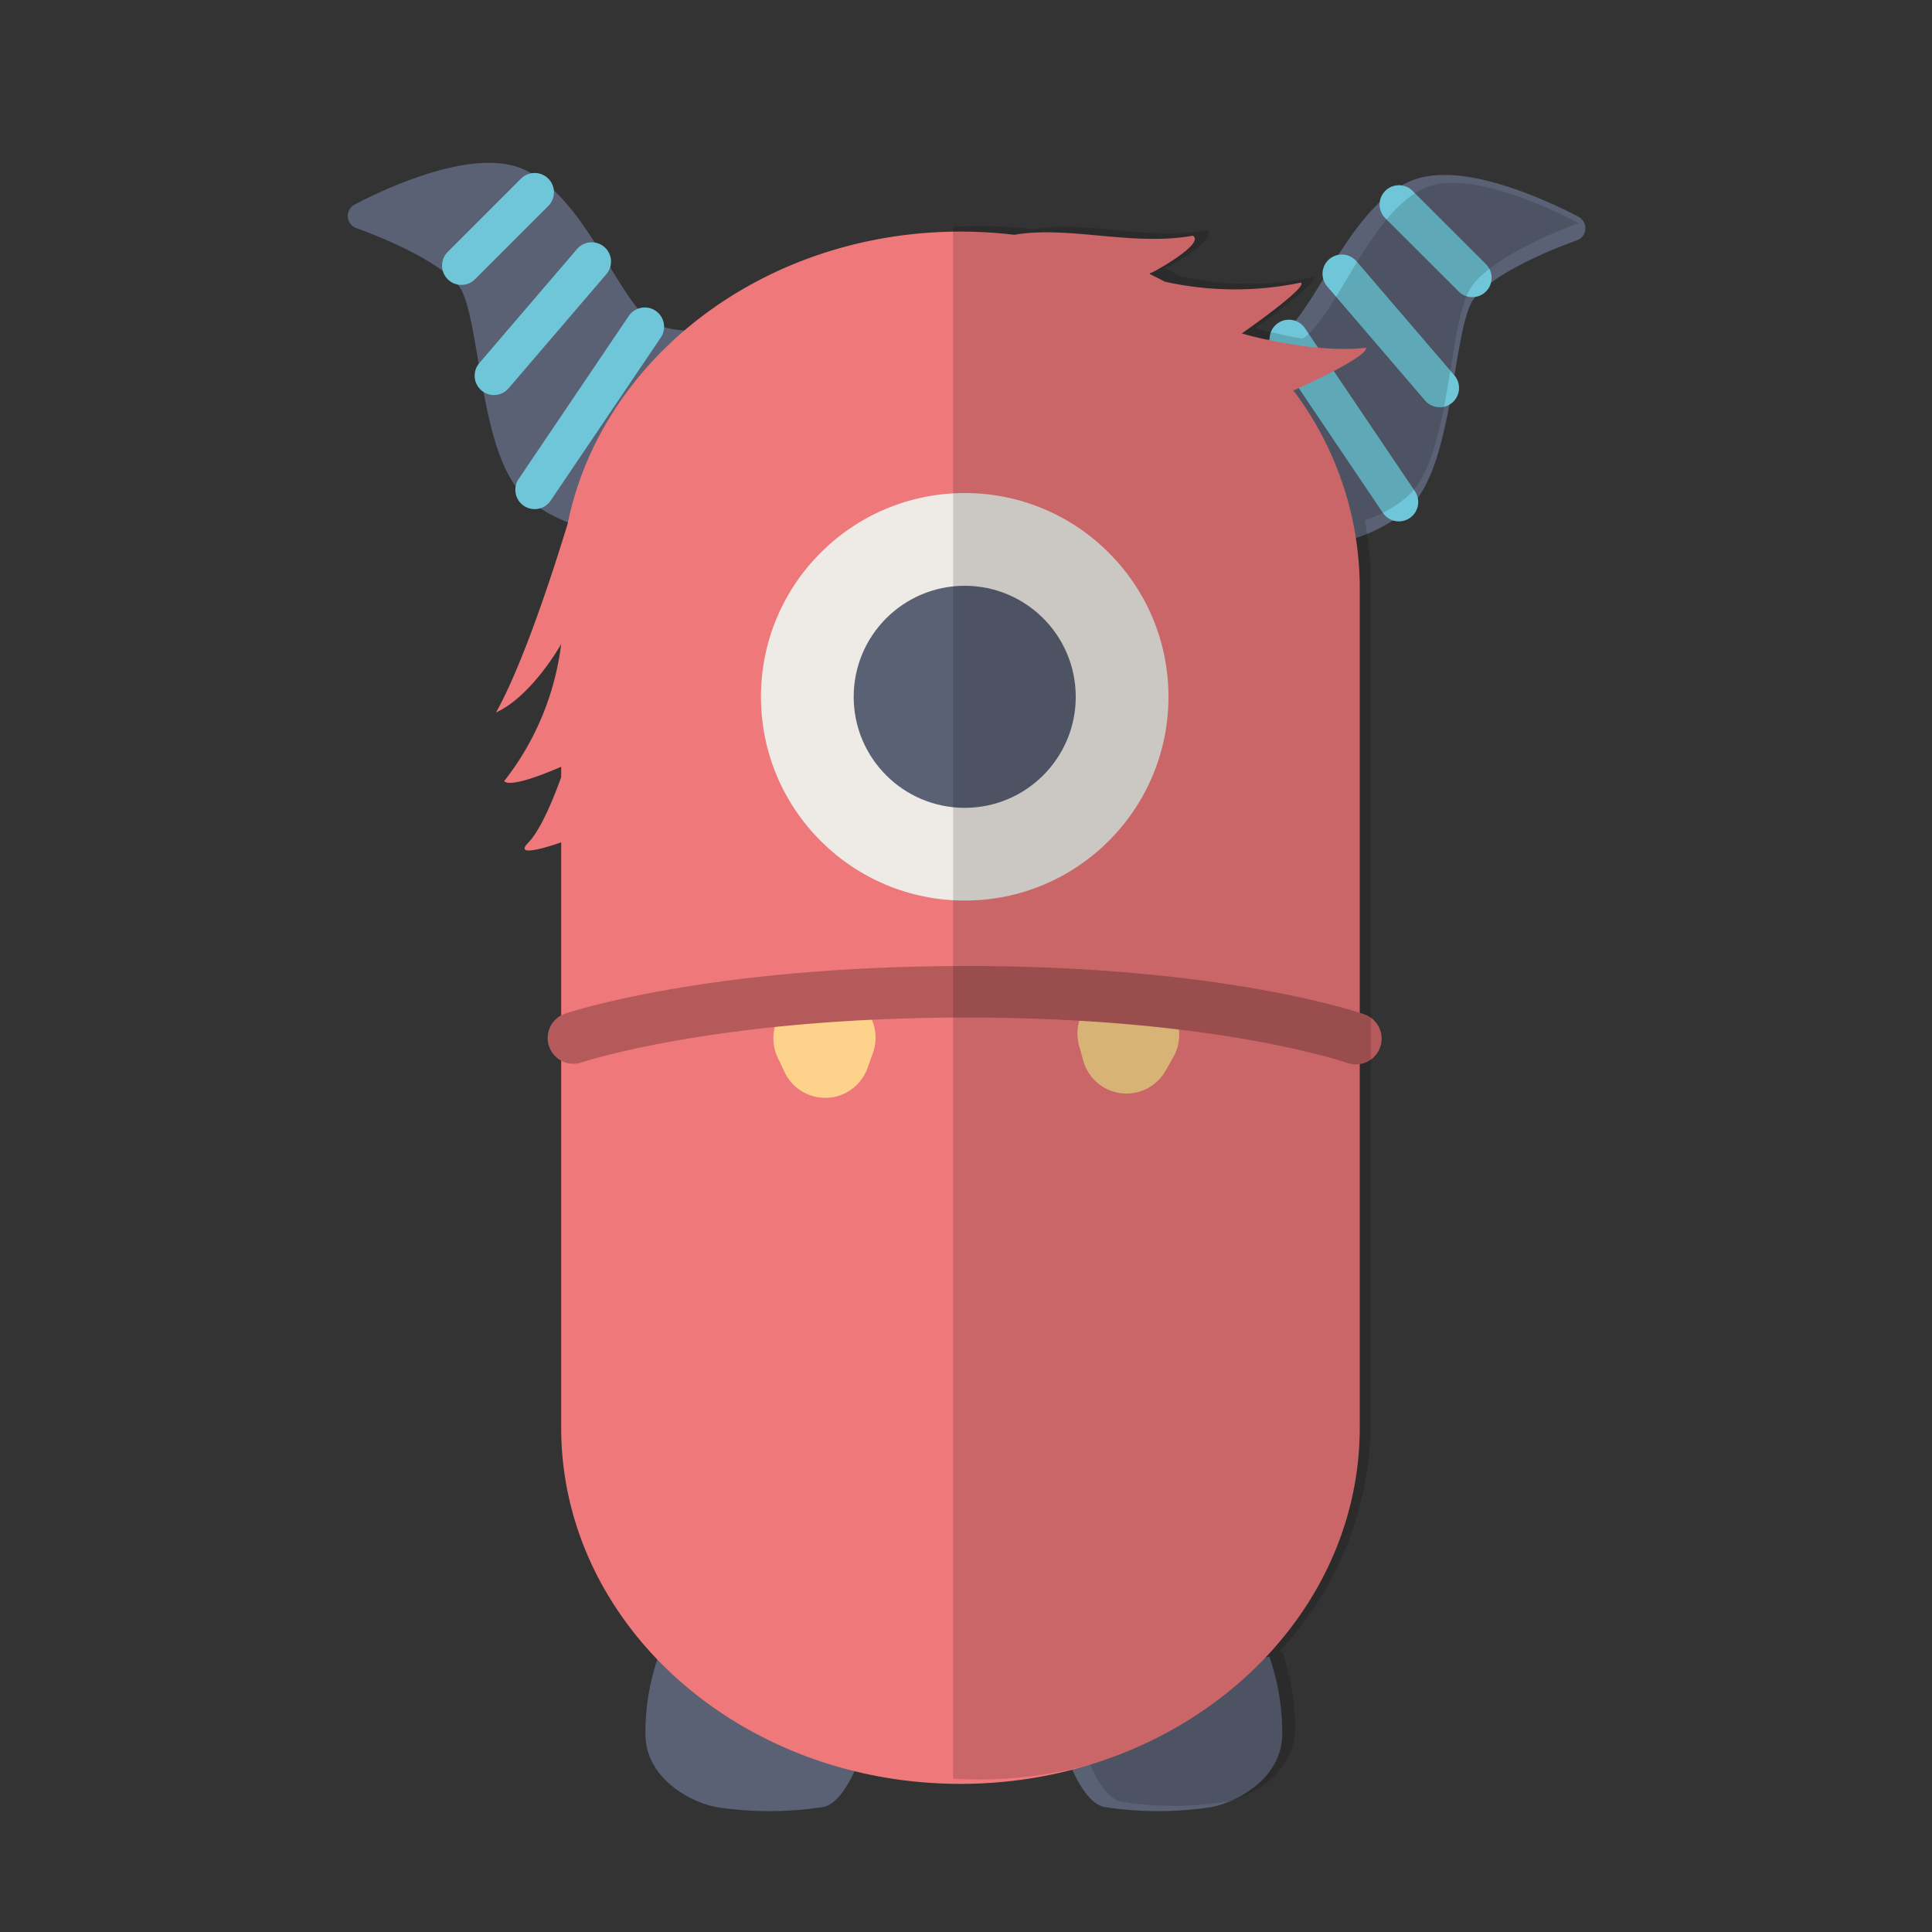 <svg id="Layer_1" data-name="Layer 1" xmlns="http://www.w3.org/2000/svg" xmlns:xlink="http://www.w3.org/1999/xlink" viewBox="0 0 150 150">
  <rect x="0" y="0" width="150" height="150" fill="#333333" stroke="none"/>
  <defs>
    <style>
      .cls-1, .cls-5, .cls-9 {
        fill: none;
      }

      .cls-2 {
        clip-path: url(#clip-path);
      }

      .cls-11, .cls-3 {
        opacity: 0.15;
      }

      .cls-4, .cls-6 {
        fill: #5a6174;
      }

      .cls-4 {
        stroke: #5a6174;
        stroke-width: 2px;
      }

      .cls-4, .cls-5, .cls-9 {
        stroke-linecap: round;
      }

      .cls-4, .cls-9 {
        stroke-linejoin: round;
      }

      .cls-5 {
        stroke: #6ec6d8;
        stroke-miterlimit: 10;
        stroke-width: 3px;
      }

      .cls-7 {
        fill: #ee787a;
      }

      .cls-8 {
        fill: #fdd38b;
      }

      .cls-9 {
        stroke: #b55a5b;
        stroke-width: 4px;
      }

      .cls-10 {
        fill: #eeeae5;
      }

      .cls-12 {
        clip-path: url(#clip-path-2);
      }
    </style>
    <clipPath id="clip-path">
      <path class="cls-1" d="M149.76,269.93C149.76,234.07,116.29,205,75,205S.24,234.07.24,269.93c0,20.52,5,38.53,20.47,50.35.29,5.67,1.13,11.1,2.93,15.3a9.42,9.42,0,0,0,8.65,5.7,9.29,9.29,0,0,0,3.69-.77,9.39,9.39,0,0,0,5.58-10.07,96.12,96.12,0,0,0,10.8,2.47v6.69a9.4,9.4,0,0,0,18.8,0v-4.84c1.26.05,2.53.09,3.84.11q3.68,0,7.12-.06v4.79a9.4,9.4,0,0,0,18.8,0v-6.72a81.2,81.2,0,0,0,13-3.52,12.82,12.82,0,0,1-.69,2.23,9.39,9.39,0,0,0,4.94,12.34,9.28,9.28,0,0,0,3.69.76,9.4,9.4,0,0,0,8.65-5.7c2.46-5.76,3.14-13.83,3-21.68C145.66,305.38,149.76,288.45,149.76,269.93Z"/>
    </clipPath>
    <clipPath id="clip-path-2">
      <rect class="cls-1" x="74" y="2" width="67.96" height="146"/>
    </clipPath>
  </defs>
  <title>monster-06_sized</title>
  <g class="cls-2">
    <path class="cls-3" d="M177.28,384.53l-113.14-.62s17.14-28.68,12.78-107.85S47.62,143,47.62,143l129.66,8.42Z"/>
  </g>
  <g>
    <g>
      <g>
        <path class="cls-4" d="M122.09,17.72s-6.73,2.32-8.55,5-1.57,13.18-5,16.17a10.94,10.94,0,0,1-7.91,2.39L92.27,27.08s5.89,1.65,8.45-.84,5-9.24,9-11.18S122.09,17.72,122.09,17.72Z"/>
        <line class="cls-5" x1="108.61" y1="38.98" x2="100.07" y2="26.32"/>
        <line class="cls-5" x1="111.78" y1="30.12" x2="104.18" y2="21.26"/>
        <line class="cls-5" x1="114.31" y1="21.57" x2="108.61" y2="15.88"/>
      </g>
      <g>
        <path class="cls-4" d="M28,16.77s6.73,2.32,8.54,5,1.58,13.18,5,16.17a11,11,0,0,0,7.91,2.39l8.37-14.18s-5.88,1.64-8.44-.85-5-9.24-9-11.18S28,16.77,28,16.77Z"/>
        <line class="cls-5" x1="41.51" y1="38.03" x2="50.06" y2="25.37"/>
        <line class="cls-5" x1="38.35" y1="29.17" x2="45.94" y2="20.31"/>
        <line class="cls-5" x1="35.82" y1="20.62" x2="41.51" y2="14.93"/>
      </g>
      <path class="cls-6" d="M51.11,128.62a17.89,17.89,0,0,0-1,6c0,3.37,3.36,5.26,5.49,5.68a27.33,27.33,0,0,0,8.28,0c2.5-.42,4.08-7.7,4.08-7.7Z"/>
      <path class="cls-6" d="M98.55,128.62a17.89,17.89,0,0,1,1,6c0,3.37-3.36,5.26-5.49,5.68a27.33,27.33,0,0,1-8.28,0c-2.51-.42-4.09-7.7-4.09-7.7Z"/>
      <path class="cls-7" d="M106.06,27c-4.27.48-9.65-1.11-9.65-1.11s5.22-3.63,4.59-3.95a25.06,25.06,0,0,1-10.56-.07c-.38-.2-.77-.4-1.17-.59,0-.06.06-.1.18-.13s4.12-2.22,3.17-2.85c-4.76.84-9.62-.8-13.88-.07a35.61,35.61,0,0,0-4.16-.25c-15.23,0-27.89,9.79-30.51,22.69-1.28,4.19-3.49,10.92-5.56,14.65C41.35,54,43.57,50,43.57,50a21.47,21.47,0,0,1-4.43,10.65c.52.53,3.45-.69,4.43-1.12v.8c-.5,1.42-1.52,4-2.53,5.07-1.43,1.42,2.53,0,2.53,0v45.44c0,15.28,13.88,27.66,31,27.66s31-12.38,31-27.66V45.59a25.48,25.48,0,0,0-5.18-15.31h.12S106.22,27.74,106.06,27Z"/>
      <path class="cls-8" d="M60.91,83.23l-.52-1.1a3.49,3.49,0,0,1,3-5l.93-.05a3.49,3.49,0,0,1,3.46,4.65l-.41,1.15A3.49,3.49,0,0,1,60.91,83.23Z"/>
      <path class="cls-8" d="M84.11,82.36l-.33-1.18a3.49,3.49,0,0,1,3.77-4.4l.93.11a3.48,3.48,0,0,1,2.62,5.17l-.6,1.06A3.48,3.48,0,0,1,84.11,82.36Z"/>
      <path class="cls-9" d="M44.52,80.59S55.1,77,75.05,77s30.22,3.64,30.22,3.64"/>
      <circle class="cls-10" cx="74.9" cy="54.1" r="15.82"/>
      <circle class="cls-6" cx="74.9" cy="54.1" r="8.62"/>
    </g>
    <g class="cls-11">
      <g class="cls-12">
        <path d="M110.42,14.68c-3.86,1.94-6.25,8.69-8.75,11.18a4.33,4.33,0,0,1-.53.43,31.7,31.7,0,0,1-3.68-.83s5.1-3.64,4.48-3.95a23.9,23.9,0,0,1-10.31-.07c-.38-.2-.76-.4-1.15-.59,0-.06.06-.1.18-.13s4-2.22,3.09-2.85c-4.65.84-9.4-.8-13.56-.07a34,34,0,0,0-4.06-.25c-14.88,0-27.25,9.79-29.82,22.69-1.24,4.19-3.4,10.92-5.43,14.65,2.78-1.26,4.95-5.27,4.95-5.27A21.74,21.74,0,0,1,41.5,60.27c.51.53,3.38-.7,4.33-1.12V60c-.49,1.42-1.48,4-2.48,5.07-1.39,1.42,2.48,0,2.48,0v45.44c0,15.27,13.56,27.65,30.3,27.65A33.09,33.09,0,0,0,84.64,137c.64,1.46,1.48,2.72,2.45,2.89a26.16,26.16,0,0,0,8.1,0c2.08-.42,5.36-2.31,5.36-5.68a18.36,18.36,0,0,0-1-6l-.28.06a26.15,26.15,0,0,0,7.16-17.84V45.2a25.36,25.36,0,0,0-.47-4.8,9.39,9.39,0,0,0,3.36-1.9c3.34-3,3.11-13.5,4.88-16.17s8.35-5,8.35-5S114.28,12.74,110.42,14.68Z"/>
      </g>
    </g>
  </g>
</svg>
